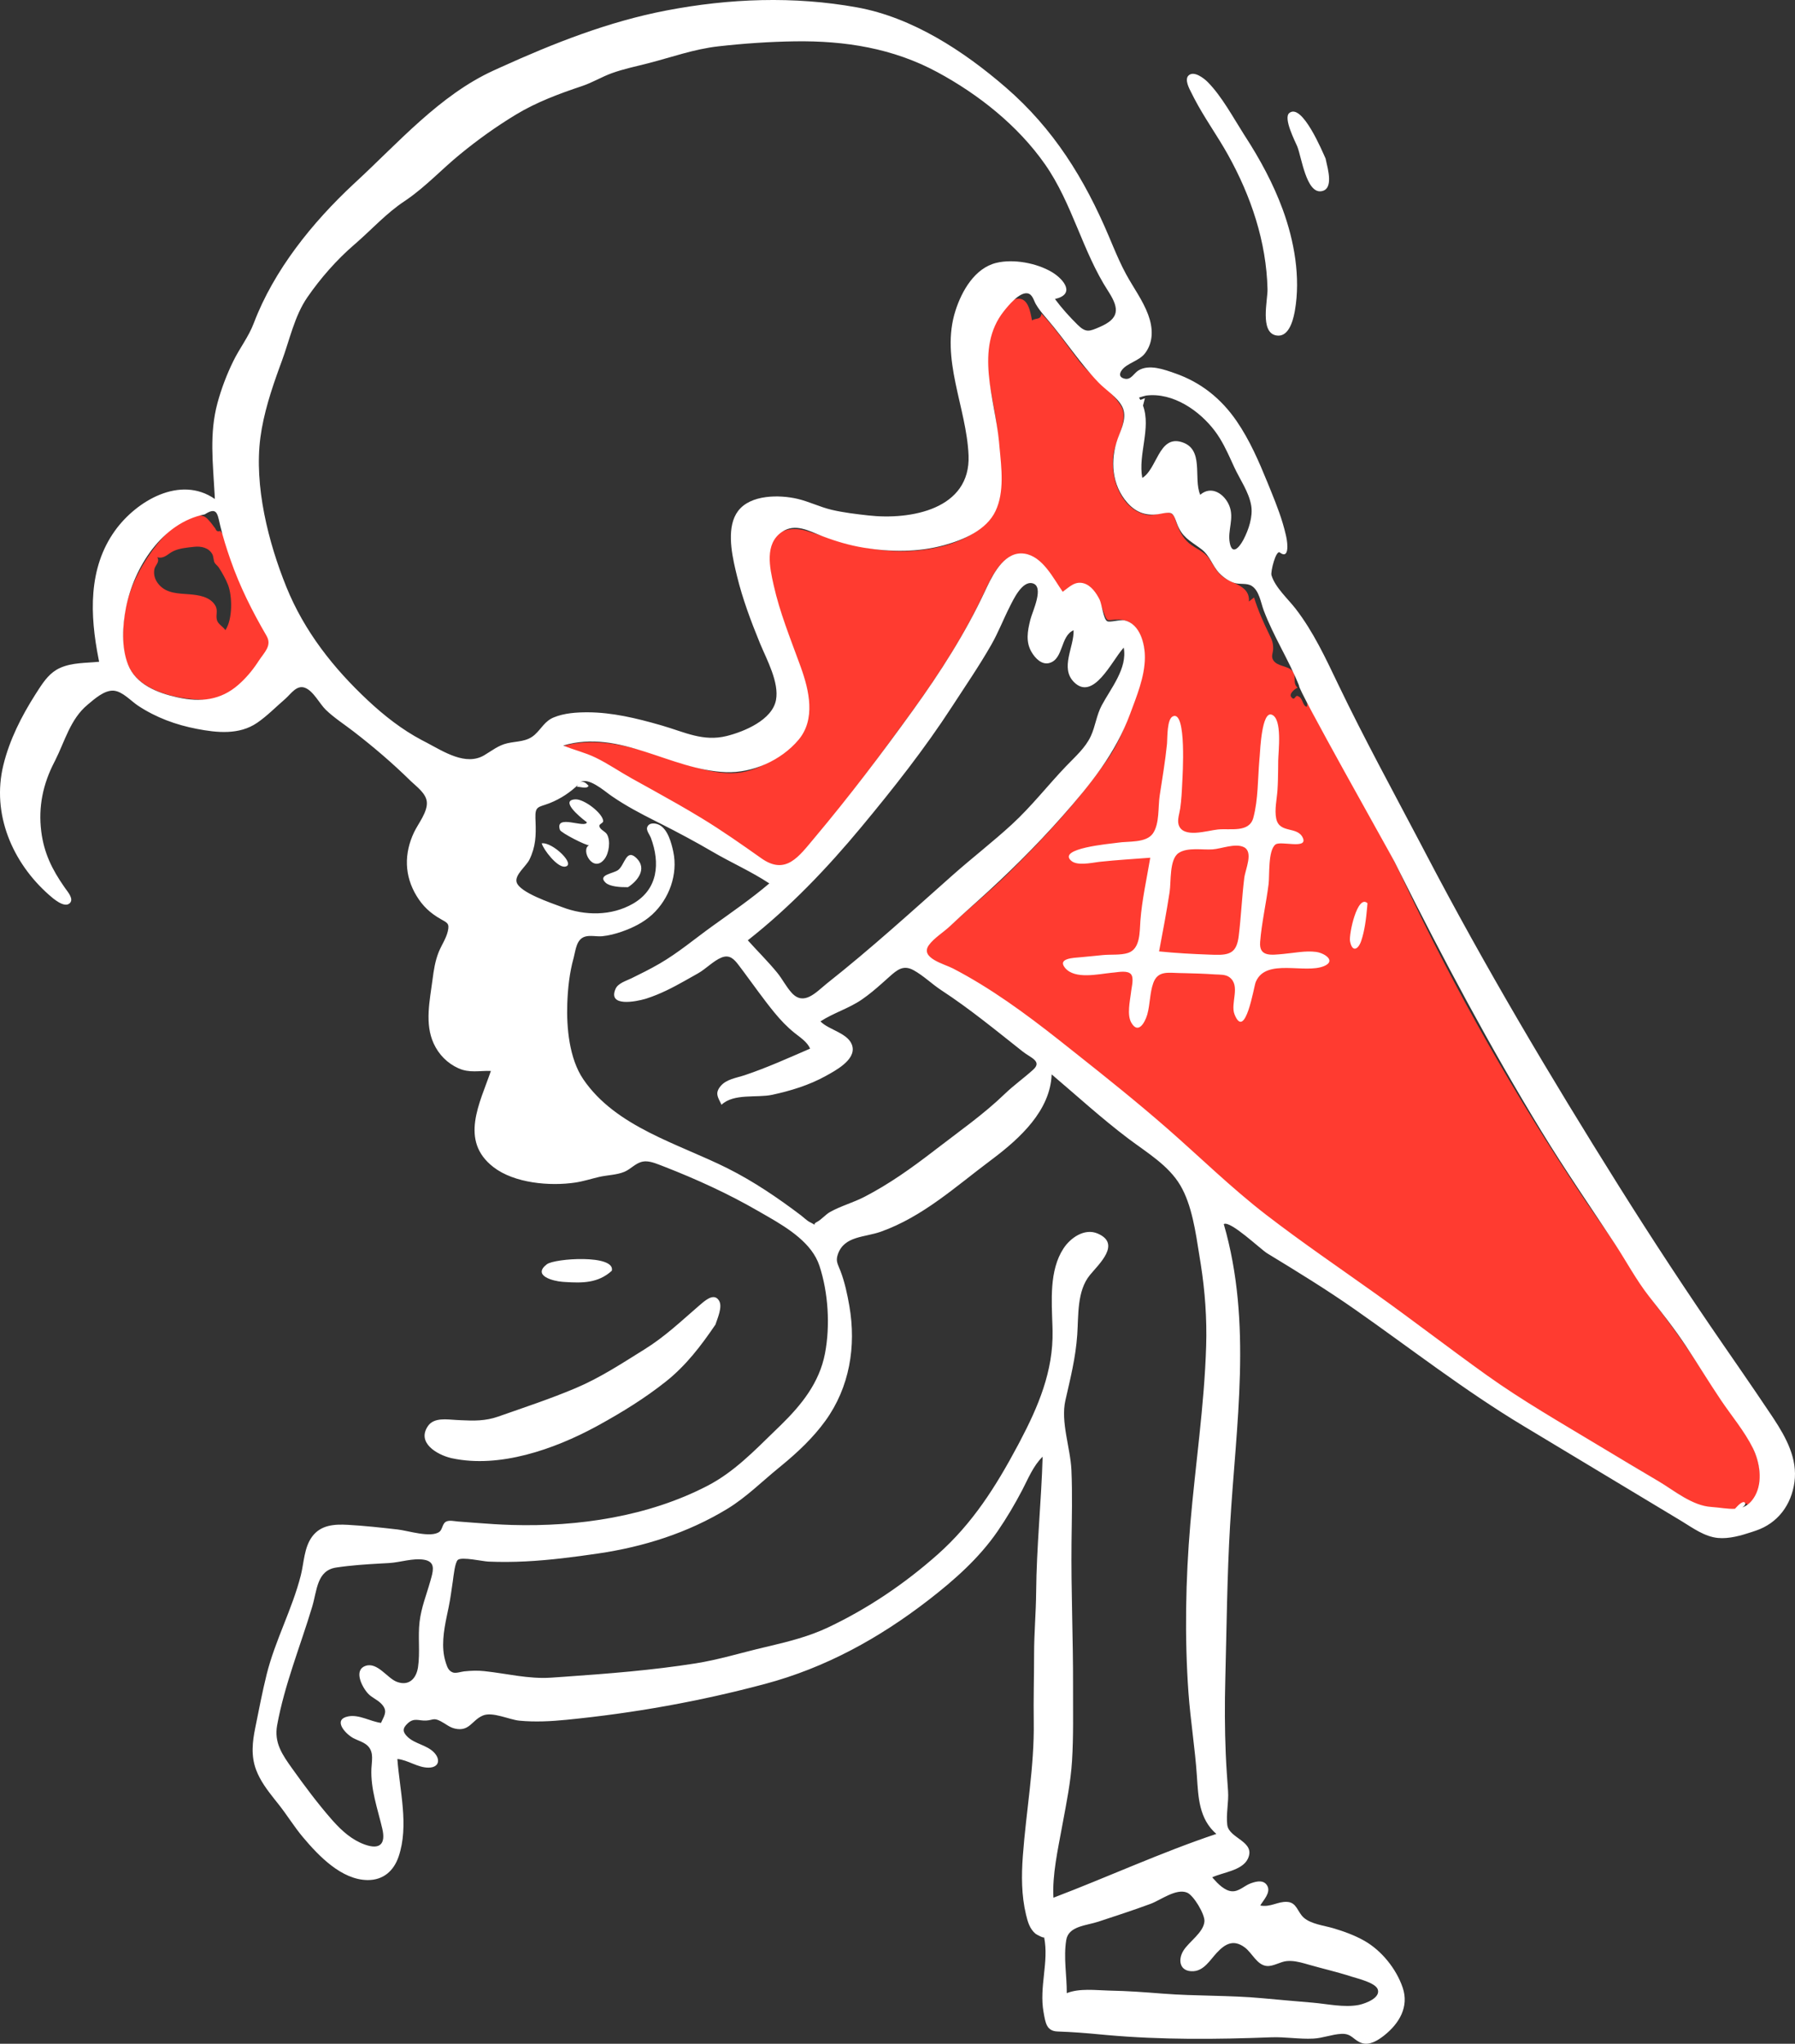 <?xml version="1.0" encoding="UTF-8"?>
<svg width="613px" height="698px" viewBox="0 0 613 698" version="1.1" xmlns="http://www.w3.org/2000/svg" xmlns:xlink="http://www.w3.org/1999/xlink">
    <rect x="0" y="0" width="613" height="698" fill="#333333" stroke="none"/>
    <title>Open Doodles - Ice Cream</title>
    <g id="Page-1" stroke="none" stroke-width="1" fill="none" fill-rule="evenodd">
        <g id="Open-Doodles---Ice-Cream" transform="translate(-0, 0)" fill-rule="nonzero">
            <path d="M347.373,102.024 C351.336,101.6 351.902,106.975 352.442,109.425 C353.969,108.461 355.329,109.383 355.674,107.132 C360.506,112.194 364.375,118.005 368.665,123.504 C372.78,128.78 379.212,132.977 382.772,138.523 C385.793,143.232 380.808,150.382 380.192,155.403 C379.497,161.062 380.974,167.539 384.839,171.853 C386.647,173.87 388.858,175.272 391.53,175.814 C394.187,176.353 396.715,174.794 399.055,175.126 C400.996,175.401 401.081,176.684 401.758,178.591 C402.686,181.207 403.87,183.677 406.061,185.515 C408.511,187.567 411.142,188.16 413.011,190.917 C414.642,193.324 415.566,195.654 418.095,197.325 C421.47,199.554 426.884,200.228 426.519,205.433 C427.099,204.972 427.679,204.512 428.259,204.05 C429.604,208.373 431.455,212.559 433.432,216.624 C434.358,218.529 434.834,219.541 434.786,221.66 C434.754,223.056 433.989,224.112 434.816,225.464 C436.14,227.627 439.68,227.333 441.297,229.082 C442.954,230.876 441.234,233.309 443.149,234.872 C442.342,235.119 440.107,236.925 440.947,238.022 C442.156,239.598 442.247,237.438 443.095,237.698 C445.041,238.294 444.63,240.723 446.148,241.383 C446.46,241.519 446.436,240.064 446.42,239.689 L446.418,239.675 L447.59,241.962 C457.456,261.055 469.018,279.243 478.313,298.612 L479.417,300.942 C496.92,338.357 517.728,374.788 540.739,409.106 C546.167,417.201 552.124,425.243 557.143,433.569 C562.186,441.938 568.471,449.355 574.049,457.356 C579.787,465.588 585.039,474.156 590.823,482.35 C595.436,488.885 601.074,495.841 601.001,504.268 C600.965,508.013 600.421,512.15 596.811,514.162 C596.724,512.618 594.387,514.326 593.83,514.705 C591.419,516.346 592.73,516.164 590.131,515.591 C585.913,514.66 582.311,515.92 578.409,513.522 C570.132,508.437 561.975,503.209 553.549,498.356 C535.339,487.869 517.31,477.131 500.417,464.597 C470.886,442.686 438.801,423.052 411.662,398.128 C384.543,373.224 356.084,348.515 323.903,330.3 C321.746,329.079 315.563,327.247 316.133,324.335 C316.633,321.783 322.193,318.205 324.143,316.438 C330.912,310.305 337.961,304.501 344.489,298.105 C356.542,286.298 368.505,273.267 378.173,259.413 C382.875,252.674 385.275,245.178 388.021,237.515 C390.444,230.751 392.684,222.425 388.751,215.733 C386.93,212.633 384.416,211.376 380.9,211.611 C377.99,211.805 378.121,212.401 376.967,209.314 C375.725,205.991 374.715,202.136 371.384,200.212 C367.933,198.219 365.582,200.344 362.787,202.339 C359.572,197.697 355.628,189.664 349.147,189.219 C342.379,188.756 338.535,197.116 336.198,202.145 C329.287,217.015 320.295,230.905 310.625,244.147 C300.143,258.501 289.427,273.102 277.878,286.618 C275.433,289.479 272.657,293.655 269.212,295.391 C265.678,297.173 262.745,295.499 259.758,293.45 C252.718,288.621 245.872,283.662 238.542,279.241 C230.424,274.344 222.078,269.858 213.799,265.244 C210.146,263.209 206.68,260.758 202.916,258.93 C199.409,257.227 195.59,256.383 192,254.892 C205.183,250.962 219.069,256.111 231.546,260.195 C238.022,262.314 244.795,264.521 251.709,263.951 C257.689,263.459 263.116,260.257 267.846,256.76 C276.396,250.438 277.068,240.943 274.279,231.346 C271.071,220.3 266.164,209.677 262.456,198.782 C260.77,193.826 259.608,188.563 263.447,184.281 C266.882,180.449 271.327,179.978 276.015,181.486 C287.383,185.144 297.467,188.579 309.653,188.231 C319.18,187.96 331.298,185.256 337.717,177.514 C341.235,173.27 341.369,167.435 341.383,162.171 C341.401,155.932 341.007,149.658 340.134,143.482 C338.576,132.462 334.534,121.428 339.603,110.728 C340.791,108.219 344.099,102.374 347.373,102.024 Z M52.11,187.913 C55.089,183.792 63.24,174.197 69.463,176.297 C70.55,176.663 71.335,177.747 72.051,178.554 C72.559,179.213 73.062,179.875 73.562,180.541 C73.873,181.416 74.43,181.674 75.234,181.316 C77.417,184.338 80.497,186.621 81.751,190.333 C82.994,194.011 86.329,197.578 88.296,200.952 C89.818,203.561 93.248,210.527 92.986,213.79 L92.986,213.79 L92.986,222.119 C92.676,225.356 86.625,231.147 84.497,233.336 C79.213,238.775 73.474,239.471 65.643,238.777 C59.01,238.189 50.418,235.978 45.928,230.705 C41.618,225.646 41.679,217.806 42.317,211.576 C43.208,202.875 47.024,194.949 52.11,187.913 Z M72.52,189.294 C71.306,187.038 68.649,186.481 66.314,186.748 C63.98,187.015 61.302,187.211 59.162,188.252 C57.186,189.214 56.186,190.899 53.722,190.333 C54.698,192.015 52.95,192.986 52.698,194.501 C52.374,196.447 53.002,198.191 54.288,199.669 C56.949,202.727 60.925,202.668 64.624,202.966 C67.751,203.218 71.598,203.736 73.436,206.666 C74.621,208.556 73.546,209.917 74.101,211.815 C74.51,213.214 76.218,214.017 76.965,215.218 C79.468,211.533 79.381,203.641 77.854,199.701 C77.133,197.84 75.769,195.417 74.689,193.783 C74.335,193.247 73.5,192.609 73.278,192.167 C72.894,191.404 72.94,190.073 72.52,189.294 Z" id="Accent" fill="#FF3B30"></path>
            <path d="M292.653,2.518 C311.591,5.937 329.118,17.436 343.448,29.832 C359.8,43.977 370.357,61.029 378.708,80.782 L380.08,84.039 C381.457,87.295 382.874,90.534 384.561,93.644 C387.057,98.245 390.263,102.524 392.099,107.461 C393.736,111.864 394.012,116.641 391.096,120.575 C389.046,123.341 384.84,123.965 383.048,126.495 C382.143,127.771 382.234,128.985 384.223,129.365 C386.277,129.757 387.256,127.466 388.733,126.547 C392.409,124.259 397.596,126.209 401.312,127.508 C410.125,130.589 417.023,136.123 422.297,143.793 C426.783,150.318 429.93,157.633 432.914,164.943 L434.028,167.683 C436.007,172.557 437.896,177.402 439.077,182.529 L439.29,183.494 C439.725,185.558 440.332,191.154 437.07,188.702 C435.747,187.708 433.857,195.252 434.213,196.453 C435.454,200.631 439.878,204.548 442.481,207.931 C448.603,215.883 452.703,224.791 457.021,233.785 C465.824,252.115 475.569,269.942 485.028,287.932 L486.798,291.307 C507.177,330.282 529.448,367.76 552.808,405.014 C564.382,423.471 576.314,441.613 588.686,459.546 L594.146,467.463 C597.781,472.746 601.402,478.042 604.962,483.371 L605.717,484.51 C609.981,491.007 613.915,498.199 612.812,506.206 C611.743,513.969 607.131,520.204 599.673,522.743 L598.315,523.201 C594.628,524.428 590.457,525.626 586.655,525.254 C582.134,524.813 578.127,521.874 574.343,519.557 L573.953,519.319 C556.037,508.522 538.119,497.736 520.192,486.959 C500.143,474.906 481.807,460.595 462.679,447.194 C452.946,440.376 442.91,434.231 432.769,428.059 C430.485,426.669 420.124,416.711 417.927,418.07 C427.74,451.988 422.081,486.478 420.069,520.983 C419.052,538.429 418.897,555.984 418.446,573.454 C418.226,581.946 418.242,590.445 418.594,598.934 C418.772,603.204 419.084,607.46 419.388,611.722 C419.657,615.491 418.646,619.658 419.121,623.294 C419.73,627.952 428.978,628.866 426.137,634.845 C424.231,638.855 417.556,639.467 413.98,641.158 L414.322,641.551 C415.914,643.367 418.24,645.766 420.709,645.928 C423.097,646.083 424.942,644.012 427.083,643.229 L427.426,643.107 C429.287,642.464 431.669,641.989 432.799,644.078 C434.056,646.401 431.424,648.983 430.383,650.783 C433.922,651.468 436.37,649.355 439.563,649.549 C442.922,649.753 443.074,653.058 445.282,654.971 C447.806,657.158 452.214,657.628 455.326,658.548 C458.947,659.618 462.586,660.946 465.883,662.804 C471.778,666.125 476.841,672.4 479.02,678.822 C481.239,685.365 477.869,691.043 472.766,695.114 L472.501,695.323 C470.544,696.844 467.74,698.612 465.145,697.792 C462.179,696.854 461.716,694.441 458.102,694.62 C454.856,694.781 451.775,696.077 448.512,696.243 C443.716,696.488 438.925,695.614 434.124,695.798 C415.418,696.517 396.71,696.696 378.034,695.03 L376.033,694.845 C371.028,694.363 366.123,693.969 361.19,693.811 C357.354,693.689 357.033,690.828 356.383,687.236 C354.813,678.562 358.285,670.022 356.566,661.593 C356.68,662.149 353.964,660.702 353.637,660.427 C351.643,658.749 350.977,656.365 350.384,653.887 C348.802,647.29 348.818,640.568 349.307,633.84 C350.419,618.568 353.26,603.438 353.028,588.086 C352.91,580.348 353.144,572.628 353.146,564.893 C353.148,557.788 353.791,550.776 353.851,543.72 C353.982,528.25 355.611,512.953 356.065,497.5 C352.845,500.632 351.137,505 349.092,508.909 C346.576,513.715 343.77,518.472 340.697,522.944 C334.353,532.18 325.841,539.697 317.023,546.511 C300.195,559.514 281.913,569.585 261.296,575.1 C238.977,581.07 216.405,585.101 193.396,587.365 C188.072,587.889 182.689,588.173 177.354,587.654 C173.86,587.315 168.181,584.492 164.861,585.924 C161.088,587.552 160.329,591.467 155.382,590.369 C153.494,589.95 152.127,588.689 150.474,587.839 C148.043,586.588 147.946,587.452 145.625,587.611 C143.037,587.789 141.486,586.496 139.23,588.58 C137.315,590.349 137.501,591.589 139.25,593.245 C141.709,595.573 145.645,595.963 148.106,598.394 C150.501,600.758 150.072,603.664 146.373,603.699 C142.651,603.735 139.343,601.085 135.706,600.74 C136.481,611.5 139.719,623.521 136.129,634.078 C134.463,638.975 130.89,642.13 125.561,642.096 C116.643,642.039 108.821,633.835 103.45,627.445 C100.481,623.913 98.074,619.944 95.208,616.324 L93.668,614.388 C91.228,611.307 88.842,608.125 87.456,604.428 C85.671,599.667 86.192,594.889 87.19,590.002 C88.425,583.952 89.573,577.841 91.066,571.849 C93.961,560.23 99.784,549.623 102.724,538.039 C103.836,533.656 103.822,528.513 106.629,524.755 C109.6,520.776 114.223,520.52 118.808,520.775 C124.483,521.09 130.154,521.718 135.799,522.36 C139.364,522.765 147.175,525.336 150.076,523.145 C151.075,522.391 151.077,520.414 152.245,519.732 C153.371,519.074 155.189,519.546 156.42,519.638 L162.529,520.105 C166.609,520.415 170.699,520.699 174.77,520.817 C197.47,521.481 221.424,517.943 241.691,507.398 C250.574,502.776 257.458,495.648 264.563,488.74 L266.641,486.727 C273.726,479.795 279.805,472.283 281.731,462.281 C283.557,452.798 282.866,441.457 279.833,432.278 C277.315,424.656 269.324,419.595 262.294,415.537 L258.763,413.512 C248.641,407.664 237.922,402.774 227.032,398.519 L224.962,397.718 C223.275,397.073 221.326,396.396 219.546,396.715 C217.105,397.152 215.466,399.266 213.246,400.2 C210.607,401.309 207.37,401.315 204.585,401.963 C201.885,402.591 199.253,403.455 196.503,403.87 C187.842,405.176 175.671,404.133 168.513,398.601 C156.813,389.559 163.882,376.762 167.641,365.756 C163.667,365.622 160.358,366.551 156.565,364.851 C152.786,363.156 149.831,360.156 148.108,356.398 C144.974,349.56 146.784,341.703 147.709,334.573 C148.127,331.349 148.605,328.15 149.834,325.122 C150.787,322.777 152.351,320.542 152.929,318.062 C153.565,315.33 152.74,315.171 150.462,313.865 C146.949,311.851 144.421,309.535 142.271,306 C138.06,299.077 137.956,291.52 141.406,284.237 C142.803,281.29 146.135,277.237 145.756,273.795 C145.441,270.931 142.298,268.681 140.306,266.782 L140.104,266.587 C134.008,260.598 127.527,255.069 120.767,249.845 C117.608,247.403 114.128,245.187 111.257,242.413 C109.153,240.381 107.016,235.96 104.139,234.891 C101.333,233.849 99.44,236.876 97.489,238.627 L97.335,238.762 C94.208,241.449 91.211,244.541 87.803,246.87 C81.691,251.048 74.113,250.266 67.21,248.932 C60,247.537 53.313,245.082 47.165,241.031 C44.723,239.421 41.87,236.152 38.863,235.89 C35.651,235.611 32.161,238.804 29.865,240.721 C24.011,245.61 22.159,253.14 18.823,259.753 L18.582,260.224 C14.684,267.733 13.028,275.527 14.089,283.968 C15.016,291.345 17.802,296.97 21.95,302.909 L22.319,303.434 C23.219,304.703 25.326,307.1 23.786,308.503 C21.902,310.22 18.042,306.777 16.777,305.665 C4.212,294.614 -2.929,277.963 1.15,261.294 C3.268,252.632 7.348,244.598 12.117,237.109 L13.252,235.347 C15.155,232.426 17.154,229.638 20.452,228.14 C24.639,226.239 29.383,226.465 33.855,226.009 L33.643,224.951 C30.723,210.102 30.015,194.083 39.299,181.193 C46.593,171.066 61.531,162.205 73.369,170.417 L73.295,168.863 C72.746,158.267 71.431,148.141 74.264,137.661 C75.595,132.736 77.419,127.943 79.661,123.358 C81.857,118.866 84.89,115.056 86.664,110.38 C93.555,92.222 106.676,75.972 120.768,62.841 L121.44,62.218 C135.941,48.836 150.17,32.51 168.436,24.138 L170.923,23.004 C189.182,14.727 207.798,7.379 227.561,3.583 C249.006,-0.537 271.049,-1.383 292.653,2.518 Z M392.986,650.194 C387.077,652.388 381.045,654.331 375.062,656.313 C370.97,657.668 364.898,657.788 364.125,662.583 C363.158,668.587 364.336,674.683 364.309,680.712 C368.681,679.002 374.036,679.714 378.673,679.842 L379.167,679.853 C385.128,679.961 391.105,680.413 397.048,680.878 C408.461,681.773 419.816,681.395 431.239,682.462 C436.91,682.992 442.585,683.481 448.26,683.964 C453.229,684.387 458.999,685.705 463.96,684.757 L464.222,684.703 C466.44,684.21 471.495,682.318 470.512,679.439 C469.742,677.186 463.822,675.774 461.639,675.093 L461.471,675.04 C456.702,673.489 451.778,672.378 446.957,670.996 L445.646,670.621 C443.606,670.048 441.555,669.566 439.408,669.77 C437.195,669.979 434.864,671.63 432.622,671.44 C429.307,671.16 427.598,666.996 425.166,665.16 C421.294,662.235 418.424,663.798 415.455,667.021 C413.26,669.403 411.17,673.008 407.568,673.222 C402.987,673.493 402.095,669.565 404.117,666.234 C405.979,663.165 411.049,660.019 411.321,656.194 C411.493,653.777 407.627,647.308 405.401,646.388 C401.659,644.842 396.369,648.937 392.986,650.194 Z M359.145,366.931 C358.685,379.291 348.321,388.74 339.068,395.738 L338.349,396.279 C326.301,405.29 315.187,415.531 300.818,420.659 C295.286,422.634 288.378,422.065 286.162,428.291 C285.296,430.726 286.082,431.62 287.021,434.07 C288.489,437.904 289.372,442.061 290.069,446.096 C292.439,459.824 290.135,473.804 281.886,485.233 C277.677,491.066 272.344,496.059 266.799,500.616 L266.105,501.183 C260.326,505.881 254.86,511.361 248.489,515.248 C234.901,523.536 219.806,528.295 204.138,530.585 C195.989,531.777 187.807,532.838 179.577,533.259 C175.309,533.477 171.033,533.517 166.763,533.33 C164.855,533.246 157.76,531.634 156.381,532.727 C155.354,533.542 154.878,538.34 154.656,539.923 L154.635,540.07 C154.184,543.042 153.829,545.973 153.215,548.92 L152.581,551.935 C151.525,557.045 150.624,562.521 152.138,567.493 L152.342,568.151 C152.795,569.571 153.298,570.7 154.688,571.204 C155.701,571.572 157.496,570.925 158.52,570.82 C160.837,570.582 163.024,570.489 165.354,570.736 C173.001,571.545 180.51,573.499 188.238,572.967 L192.732,572.656 C207.711,571.609 222.69,570.438 237.531,568.094 C245.472,566.84 253.091,564.467 260.9,562.635 L262.76,562.197 C269.579,560.584 276.361,558.851 282.729,555.843 C296.339,549.413 308.918,540.908 320.154,530.945 C332.15,520.308 340.091,507.7 347.595,493.63 L348.285,492.328 C354.57,480.39 359.735,468.26 359.456,454.511 L359.419,453.044 C359.153,444.306 358.26,433.896 363.194,426.369 C365.576,422.737 370.38,419.37 374.856,421.291 C382.979,424.778 375.305,431.682 372.207,435.464 C367.744,440.913 368.344,449.21 367.881,455.874 C367.334,463.738 365.567,470.635 363.844,478.239 C362.158,485.682 365.559,494.512 365.895,502.105 C366.26,510.338 366.02,518.58 365.928,526.817 C365.745,543.199 366.506,559.537 366.45,575.917 C366.42,584.412 366.637,592.949 366.1,601.433 C365.639,608.713 364.209,615.697 362.886,622.825 L362.639,624.163 C361.278,631.618 359.294,640.545 359.753,648.123 C378.366,641.038 396.484,632.669 415.384,626.34 C409.489,621.2 409.227,613.936 408.751,606.687 C408.125,597.128 406.551,587.65 405.865,578.091 C404.509,559.212 404.89,539.352 406.496,520.494 C408.22,500.248 411.278,480.07 411.907,459.739 C412.197,450.371 411.516,440.98 410.061,431.723 L409.549,428.547 C408.315,420.76 407.02,411.518 403.1,404.859 C399.043,397.965 391.585,393.586 385.361,388.89 C376.26,382.024 367.83,374.303 359.145,366.931 Z M132.825,533.828 L130.053,533.98 C124.963,534.264 119.844,534.598 114.812,535.359 C108.172,536.363 108.293,543.153 106.626,548.704 C102.584,562.161 97.164,575.365 94.64,589.238 C93.552,595.22 96.436,599.317 99.794,604.021 C103.997,609.91 108.37,615.784 113.131,621.24 L113.795,621.99 C116.809,625.343 120.211,628.392 124.521,629.951 C129.765,631.849 131.769,629.742 130.56,624.573 C128.962,617.75 126.552,611.159 126.836,604.053 C126.94,601.465 127.692,598.685 125.826,596.519 C124.532,595.017 122.315,594.511 120.626,593.597 L120.384,593.46 C117.604,591.814 113.684,587.207 118.953,586.193 C122.637,585.483 126.552,587.961 130.118,588.419 L130.301,588.022 C131.426,585.627 132.435,584.159 130.179,581.838 C128.849,580.47 126.973,579.797 125.664,578.378 C123.697,576.245 120.615,570.415 124.831,568.947 C128.861,567.543 132.256,573.152 135.499,574.384 C139.615,575.948 142.165,573.326 142.754,569.393 C143.51,564.34 142.678,559.059 143.282,553.943 C143.872,548.927 145.624,544.762 146.968,539.96 L147.321,538.698 C148.08,535.897 148.459,533.332 144.86,532.704 C141.068,532.042 136.67,533.617 132.825,533.828 Z M342.877,106.211 C332.67,118.986 339.798,136.339 341.159,150.8 L341.335,152.737 C342.009,159.821 343.056,167.992 339.989,174.502 C336.894,181.075 329.058,184.356 322.455,186.186 C313.548,188.655 303.982,188.546 294.919,187.047 C290.172,186.262 285.616,184.922 281.123,183.224 L280.591,183.018 C276.157,181.265 271.562,178.618 267.057,181.65 C261.009,185.721 262.878,193.888 264.206,199.84 C266.282,209.14 269.838,217.842 273.077,226.756 L273.517,227.973 C276.332,235.818 278.611,245.66 272.693,252.68 C266.782,259.691 256.979,264.079 247.855,263.715 C228.939,262.961 211.672,248.857 192.342,254.626 C195.974,256.127 199.813,257.01 203.362,258.729 C207.646,260.803 211.611,263.56 215.77,265.868 L222.956,269.848 C228.541,272.949 234.105,276.084 239.566,279.406 C246.616,283.692 253.281,288.388 260.009,293.139 C268.393,299.058 272.809,292.502 278.187,286.108 C289.929,272.151 301.106,257.371 311.774,242.58 C321.049,229.722 329.658,216.296 336.365,201.931 L337.05,200.474 C339.513,195.308 343.435,188.163 349.829,189.086 C356.063,189.986 359.699,197.508 362.922,202.112 C365.171,200.5 367.099,198.346 370.135,199.233 C372.653,199.967 374.395,202.551 375.51,204.755 C376.276,206.27 376.798,211.375 378.08,212.143 C378.991,212.69 382.475,211.515 384.028,211.874 C389.343,213.102 391.042,219.934 390.988,224.675 C390.913,231.211 388.182,237.75 385.944,243.802 C380.928,257.369 372.334,267.972 362.861,278.692 C353.664,289.098 344.056,298.572 333.747,307.825 L332.337,309.086 C329.661,311.468 327.011,313.878 324.402,316.334 C322.262,318.347 318.874,320.442 317.2,322.808 C314.101,327.185 322.391,329.172 325.476,330.774 C338.321,337.444 350.19,346.16 361.537,355.105 L367.494,359.822 C377.948,368.111 388.391,376.478 398.43,385.244 C409.761,395.139 420.464,405.685 432.396,414.887 C444.656,424.34 457.501,433.068 470.099,442.063 C482.709,451.067 494.979,460.54 507.574,469.556 C519.883,478.366 533.096,485.919 546.043,493.741 C552.815,497.834 559.623,501.867 566.427,505.907 C571.929,509.174 577.9,514.251 584.423,514.664 C587.255,514.843 590.016,515.438 592.51,515.292 L592.702,515.065 C593.713,513.899 595.463,512.316 595.935,513.318 C596.18,513.836 595.701,514.371 594.995,514.826 C596.663,514.244 598.152,513.055 599.387,510.809 C602.053,505.958 600.949,499.285 598.614,494.573 C595.765,488.821 591.307,483.533 587.726,478.21 C583.607,472.09 579.785,465.793 575.72,459.641 C571.823,453.742 567.491,448.298 563.143,442.739 C558.735,437.103 555.39,430.751 551.461,424.784 C543.064,412.027 534.43,399.501 526.469,386.459 C508.8,357.512 492.916,327.659 477.748,297.356 L476.233,294.325 C474.857,291.563 442.735,234.661 443.634,234.17 C440.107,225.365 434.886,217.302 431.55,208.427 C430.575,205.832 430.03,201.695 427.45,200.096 C425.755,199.045 423.499,199.676 421.63,199.111 C419.766,198.548 417.802,197.206 416.465,195.821 C414.02,193.288 413.227,189.812 410.343,187.606 L409.714,187.134 C406.296,184.622 403.644,183.395 401.975,178.91 L401.525,177.7 C400.593,175.242 400.144,174.783 397.112,175.325 L396.404,175.46 C391.843,176.37 388.138,175.255 384.991,171.692 C379.662,165.659 379.073,157.16 381.688,149.878 L381.894,149.321 C383.13,146.045 384.944,142.318 383.272,138.945 C381.629,135.632 377.642,133.254 375.115,130.614 C368.728,123.941 363.729,116.132 357.74,109.13 L356.879,108.124 C355.734,106.777 354.62,105.4 353.736,103.864 C353.034,102.644 352.62,100.546 350.993,100.201 C348.194,99.607 344.285,104.448 342.877,106.211 Z M245.604,444.308 C246.794,446.401 244.983,450.336 244.331,452.383 C239.434,459.593 234.284,466.369 227.391,471.84 C220.129,477.603 212.535,482.272 204.427,486.744 L203.41,487.299 C189.227,494.953 170.571,501.53 154.353,498.039 L153.998,497.958 C149.264,496.817 142.175,492.745 146.18,486.99 C148.244,484.025 152.671,484.798 155.805,484.961 L157.407,485.044 C161.805,485.264 165.788,485.33 170.107,483.814 C178.996,480.691 187.946,477.746 196.626,474.071 C205.033,470.51 212.406,465.627 220.119,460.83 C227.051,456.518 232.408,451.393 238.435,446.187 L239.795,445.023 C241.563,443.543 244.126,441.707 245.604,444.308 Z M208.948,433.991 C204.237,438.283 198.799,438.22 192.893,437.833 L192.12,437.781 C188.969,437.564 181.672,435.698 186.743,431.79 C189.392,429.749 210.175,428.345 208.948,433.991 Z M198.105,267.246 L198.148,267.218 C199.047,266.646 200.022,267.256 201,268.392 C200.395,269.639 197.87,268.55 197,268.739 C197.111,268.501 197.225,268.29 197.34,268.104 L197.564,267.893 C194.744,270.609 191.504,272.773 187.864,274.233 L187.415,274.407 C183.852,275.755 182.712,275.263 182.847,279.423 L182.896,280.659 C183.071,285.314 182.963,289.173 180.788,293.612 C179.7,295.834 175.68,298.832 176.439,301.331 C177.51,304.855 188.304,308.418 191.771,309.731 L191.95,309.799 C199.742,312.801 208.833,312.862 216.188,308.621 C224.731,303.695 225.487,294.764 222.269,286.121 C221.926,285.199 220.677,283.641 220.984,282.634 C221.548,280.789 223.869,281.055 225.201,281.76 C228.093,283.29 229.301,287.943 229.924,290.847 C231.587,298.605 228.532,307.007 222.726,312.352 C219.775,315.067 216.085,316.882 212.321,318.19 C210.185,318.933 207.943,319.52 205.687,319.747 C203.864,319.93 201.562,319.355 199.821,319.875 C196.834,320.765 196.625,324.376 195.908,327.119 L195.849,327.339 C194.479,332.283 193.907,337.635 193.727,342.75 C193.436,351.023 194.421,361.563 199.18,368.576 C210.283,384.941 231.757,390.621 248.523,399.042 C257.435,403.519 265.699,409.143 273.634,415.155 C274.418,415.749 275.591,416.913 276.532,417.376 L276.93,417.576 C279.47,418.888 277.028,418.324 278.971,417.337 C280.539,416.541 281.881,414.812 283.501,413.911 C287.232,411.834 291.422,410.713 295.217,408.751 C303.673,404.378 311.194,398.996 318.699,393.236 L319.677,392.483 C327.701,386.29 335.828,380.636 343.148,373.587 C346.235,370.615 349.71,368.165 352.841,365.321 C355.995,362.455 351.959,361.266 349.288,359.157 C340.198,351.978 331.221,344.571 321.514,338.226 C318.276,336.109 315.42,333.254 312.042,331.383 C308.514,329.429 306.42,331.179 303.641,333.665 L301.38,335.686 C299.126,337.69 296.864,339.622 294.329,341.365 C289.865,344.434 284.675,345.911 280.187,348.833 C283.068,351.849 290.094,352.858 291.113,357.427 C292.147,362.057 285.252,365.67 282.029,367.458 C276.339,370.616 270.062,372.533 263.721,373.903 C258.445,375.042 250.623,373.327 246.395,377.309 L246.189,376.884 C245.07,374.603 244.172,373.288 246.043,370.988 C248.025,368.553 251.558,368.134 254.355,367.197 C261.908,364.666 269.348,361.294 276.657,358.133 C275.687,355.863 273.262,354.309 271.414,352.831 C268.775,350.72 266.558,348.381 264.41,345.756 C260.722,341.25 257.376,336.473 253.899,331.805 L252.229,329.587 C250.717,327.607 249.189,325.91 246.407,327.024 C243.678,328.117 241.015,330.95 238.393,332.418 L233.866,334.972 C229.664,337.327 225.571,339.476 220.746,341.037 L220.344,341.16 C217.175,342.088 207.474,344.016 210.21,337.728 C211.059,335.776 213.897,334.972 215.645,334.119 C218.875,332.541 222.095,330.933 225.207,329.131 C231.6,325.431 237.238,320.65 243.219,316.346 C249.817,311.598 256.528,306.99 262.723,301.713 C256.559,297.63 249.721,294.64 243.347,290.906 C237.49,287.474 231.593,284.342 225.563,281.282 L223.75,280.366 C218.775,277.863 213.725,275.204 209.126,272.039 L208.213,271.399 C206.432,270.128 200.63,265.147 198.105,267.246 Z M434.221,244.059 C438.036,245.258 436.547,256.828 436.512,259.807 L436.485,262.689 C436.461,265.091 436.421,267.492 436.258,269.889 C436.054,272.904 435.204,276.599 435.833,279.586 C436.936,284.823 443.145,282.038 444.947,286.204 C446.659,290.163 437.325,287.059 435.582,288.419 C432.979,290.45 433.605,298.936 433.233,301.907 C432.417,308.434 430.85,315.211 430.34,321.718 C429.939,326.855 434.068,326.173 438.27,325.801 C441.874,325.482 445.833,324.626 449.445,325.107 L449.72,325.149 C452.593,325.659 456.27,328.221 452.177,329.945 C445.647,332.696 432.429,327.173 428.92,335.208 L428.801,335.494 C428.175,337.088 425.262,355.576 421.602,346.45 C420.072,342.635 423.818,336.65 419.823,333.727 C418.515,332.769 416.602,332.876 415.04,332.796 L414.768,332.78 C411.376,332.543 407.966,332.44 404.564,332.364 L402.864,332.328 C398.911,332.246 395.359,331.45 393.832,335.78 C392.643,339.154 392.775,342.929 391.825,346.382 L391.753,346.63 C390.966,349.244 388.696,353.368 386.345,349.266 C384.802,346.575 385.895,341.937 386.253,338.9 L386.286,338.602 C386.443,337.088 387.346,333.955 386.197,332.683 C385.052,331.415 382.125,331.962 380.464,332.145 L379.598,332.226 C374.997,332.686 367.09,334.556 363.768,330.62 C360.93,327.258 366.691,327.141 369.121,326.918 L374.092,326.439 C374.901,326.36 375.71,326.279 376.519,326.194 C379.19,325.912 382.726,326.288 385.24,325.451 C389.462,324.045 389.161,318.305 389.438,314.582 C389.981,307.309 391.617,300.125 392.818,292.938 C387.1,293.37 381.363,293.711 375.661,294.32 L375.187,294.377 C372.529,294.728 367.861,295.738 365.848,294 C360.927,289.753 378.851,288.208 381.574,287.826 L381.721,287.804 C385.309,287.228 391.449,287.993 393.749,284.606 C396.024,281.256 395.449,275.627 396.037,271.738 C396.922,265.885 397.934,260.04 398.525,254.149 L398.551,253.836 C398.702,251.559 398.54,245.582 400.531,244.656 C405.337,242.422 403.827,265.443 403.748,267.171 C403.613,270.142 403.464,273.127 403.05,276.073 C402.817,277.734 401.996,279.98 402.502,281.648 C403.951,286.431 412.183,283.673 415.933,283.291 C420.135,282.863 426.624,284.491 428.015,279.306 C429.691,273.061 429.527,266.005 430.08,259.528 L430.181,258.389 C430.381,255.688 430.949,243.032 434.221,244.059 Z M344.819,207.237 C342.638,211.529 340.949,215.967 338.554,220.166 C334.424,227.405 329.667,234.321 325.131,241.311 C315.79,255.706 305.138,269.218 294.181,282.413 C282.477,296.506 269.809,309.795 255.38,321.144 C258.69,324.84 262.288,328.376 265.426,332.215 C267.225,334.418 268.5,337.064 270.431,339.151 C274.532,343.583 278.618,338.955 282.277,335.971 L282.619,335.696 C297.347,324.052 311.207,311.434 325.24,298.971 C331.926,293.033 339.039,287.557 345.618,281.506 C352.283,275.377 357.832,268.202 364.076,261.671 C367.075,258.535 370.665,255.424 372.516,251.418 C374.096,248.002 374.444,244.286 376.244,240.908 C379.36,235.058 385.074,228.267 383.764,221.192 L383.529,221.447 C379.648,225.808 373.344,239.596 366.746,232.934 C361.941,228.082 366.849,220.91 366.635,215.253 C362.073,217.189 363.259,225.039 358.395,226.428 C355.764,227.18 353.514,224.798 352.287,222.71 C350.231,219.209 350.9,215.55 351.821,211.84 L351.908,211.492 C352.564,208.882 356.754,200.275 352.61,199.213 C349.019,198.292 346.01,204.897 344.819,207.237 Z M414.118,290.085 C410.697,290.337 405.535,289.294 402.511,291.322 C399.278,293.49 399.982,301.082 399.431,304.645 C398.381,311.438 397.115,318.185 395.828,324.935 C401.506,325.508 407.201,325.826 412.901,326.026 L414.801,326.088 C420.148,326.252 422.344,325.241 423.027,319.684 C423.836,313.096 424.112,306.449 424.921,299.858 C425.288,296.864 428.192,290.881 424.694,289.278 C421.762,287.935 417.189,289.859 414.118,290.085 Z M467,308.471 L466.881,309.888 C466.547,313.708 466.053,317.821 464.848,321.369 C463.822,324.385 461.751,325.302 461.045,321.461 C460.597,319.026 463.572,305.308 467,308.471 Z M217.432,293.142 C220.979,296.679 217.86,300.793 214.484,302.988 L214.016,302.998 C211.865,303.025 208.222,302.806 206.799,301.45 C203.951,298.735 209.506,298.375 211.131,297.11 C213.409,295.339 213.856,289.577 217.432,293.142 Z M192.933,295.986 C190.291,296.337 185.577,290.156 185,288.026 C188.698,287.484 196.925,295.456 192.933,295.986 Z M205.999,280.401 C206.045,281.079 204.595,281.43 204.674,282.086 C204.824,283.335 206.673,283.926 207.269,284.919 C208.582,287.109 208.037,291.436 206.341,293.518 C202.473,298.266 198.178,290.228 201.172,288.651 C200.505,289.002 191.551,284.451 191.215,283.423 C189.373,277.79 199.975,283.097 200.428,280.822 L199.971,280.483 C197.663,278.726 191.186,273.236 196.533,273.003 C199.476,272.874 205.817,277.715 205.999,280.401 Z M271.517,14.119 C262.802,14.244 254.03,14.845 245.369,15.822 C236.943,16.771 229.449,19.536 221.293,21.624 C217.187,22.674 212.953,23.546 208.961,24.989 C205.459,26.256 202.31,28.211 198.772,29.394 C191.026,31.982 183.231,34.875 176.242,39.108 C169.409,43.247 163.253,47.662 157.047,52.743 C150.912,57.767 145.548,63.568 139.028,68.103 L138.088,68.743 C132.048,72.759 127.189,78.106 121.77,82.872 L120.992,83.548 C114.998,88.7 109.47,95.012 104.973,101.522 C100.576,107.887 98.903,116.123 96.247,123.301 L95.561,125.167 C92.711,132.978 90.002,141.243 88.923,149.445 C86.753,165.951 91.624,185.244 97.818,200.519 C103.945,215.627 113.874,228.233 125.721,239.294 C131.274,244.481 137.314,249.207 144.048,252.77 L145.707,253.634 C151.623,256.77 159.078,261.647 165.349,257.949 C168.011,256.379 170.172,254.554 173.249,253.847 C176.613,253.075 179.908,253.391 182.623,250.925 C184.931,248.829 186.035,246.299 189.065,245.034 C192.658,243.533 196.907,243.26 200.754,243.272 C209.095,243.3 217.441,245.317 225.428,247.614 L226.282,247.861 C233.838,250.058 240.161,253.372 248.188,251.364 C254.153,249.872 263.72,245.905 265.006,239.067 C266.131,233.085 261.907,225.39 259.633,219.937 L259.487,219.585 C256.4,212.027 253.604,204.592 251.665,196.646 L251.169,194.579 C249.701,188.312 248.163,179.682 252.053,174.522 C256.316,168.868 266.171,168.936 272.294,170.358 C276.307,171.29 279.996,173.167 284.011,174.113 C288.101,175.077 292.333,175.561 296.505,176.034 C310.964,177.669 331.534,173.972 330.764,155.496 C330.079,139.029 321.005,122.522 326.319,106.035 C328.484,99.315 332.908,91.543 340.275,89.769 C346.118,88.362 354.015,89.837 359.17,92.893 L359.461,93.071 C363.493,95.586 367.237,100.522 360.272,102.123 C362.602,105.274 365.235,108.182 368.022,110.935 C370.897,113.776 372.121,113.148 375.561,111.671 C382.206,108.815 382.272,105.525 378.77,99.937 L378.451,99.438 C369.595,85.768 366.235,69.488 356.864,56.098 C347.631,42.904 334.2,32.245 320.1,24.637 C304.969,16.473 288.572,13.875 271.517,14.119 Z M69.917,175.675 C55.343,178.518 45.704,193.881 43.033,207.504 C41.822,213.677 41.395,221.029 43.736,227.002 C46.387,233.767 53.795,236.66 60.436,238.129 L60.791,238.206 C68.484,239.857 75.301,239.212 81.4,233.879 C83.902,231.689 86.048,229.163 87.889,226.409 L88.279,225.816 C90.249,222.763 92.989,220.539 91.008,217.127 C86.097,208.673 81.907,200.368 78.673,191.068 C77.361,187.295 76.182,183.601 75.258,179.75 L74.989,178.589 C74.229,175.195 73.861,173.124 69.917,175.675 Z M391.377,135.097 C390.566,135.301 389.764,135.533 388.968,135.791 C389.14,136.054 389.3,136.318 389.449,136.584 L391,136 L390.339,138.519 L390.339,138.519 C393.178,146.236 388.588,155.241 390.097,163.22 C395.086,160.27 395.739,148.795 403.314,150.916 C411.472,153.202 407.412,163.243 409.882,168.986 C413.738,165.616 418.239,168.766 419.83,172.764 C421.552,177.096 419.164,181.095 419.967,185.382 C420.784,189.744 423.194,187.002 424.58,184.422 L424.65,184.291 C426.401,180.956 427.931,176.448 427.286,172.633 C426.501,167.994 423.386,163.68 421.456,159.466 L420.445,157.245 C418.868,153.788 417.234,150.351 414.948,147.291 C409.693,140.257 400.565,133.937 391.377,135.097 Z M412.46,28.043 C417.238,32.884 421.081,40.053 424.779,45.86 L425.205,46.523 C430.32,54.421 434.838,62.763 438.082,71.619 C441.999,82.316 444.199,94.723 442.212,106.069 L442.083,106.769 C441.443,110.03 439.877,115.346 435.791,114.557 C430.185,113.475 432.947,102.501 432.861,98.776 C432.489,82.544 427.197,66.936 419.36,52.863 C415.707,46.303 411.26,40.207 407.801,33.54 L406.911,31.783 C406.094,30.204 404.48,27.199 405.863,25.816 C407.685,23.994 411.176,26.743 412.46,28.043 Z M452.699,54.161 L452.789,54.603 C453.454,57.701 455.564,64.668 451.216,65.314 C446.109,66.074 444.474,53.675 443.05,50.088 L442.99,49.942 C442.232,48.16 438.192,40.31 440.298,38.601 C444.683,35.044 451.66,51.896 452.699,54.161 Z" id="Shape" fill="#FFFFFF"></path>
        </g>
    </g>
</svg>